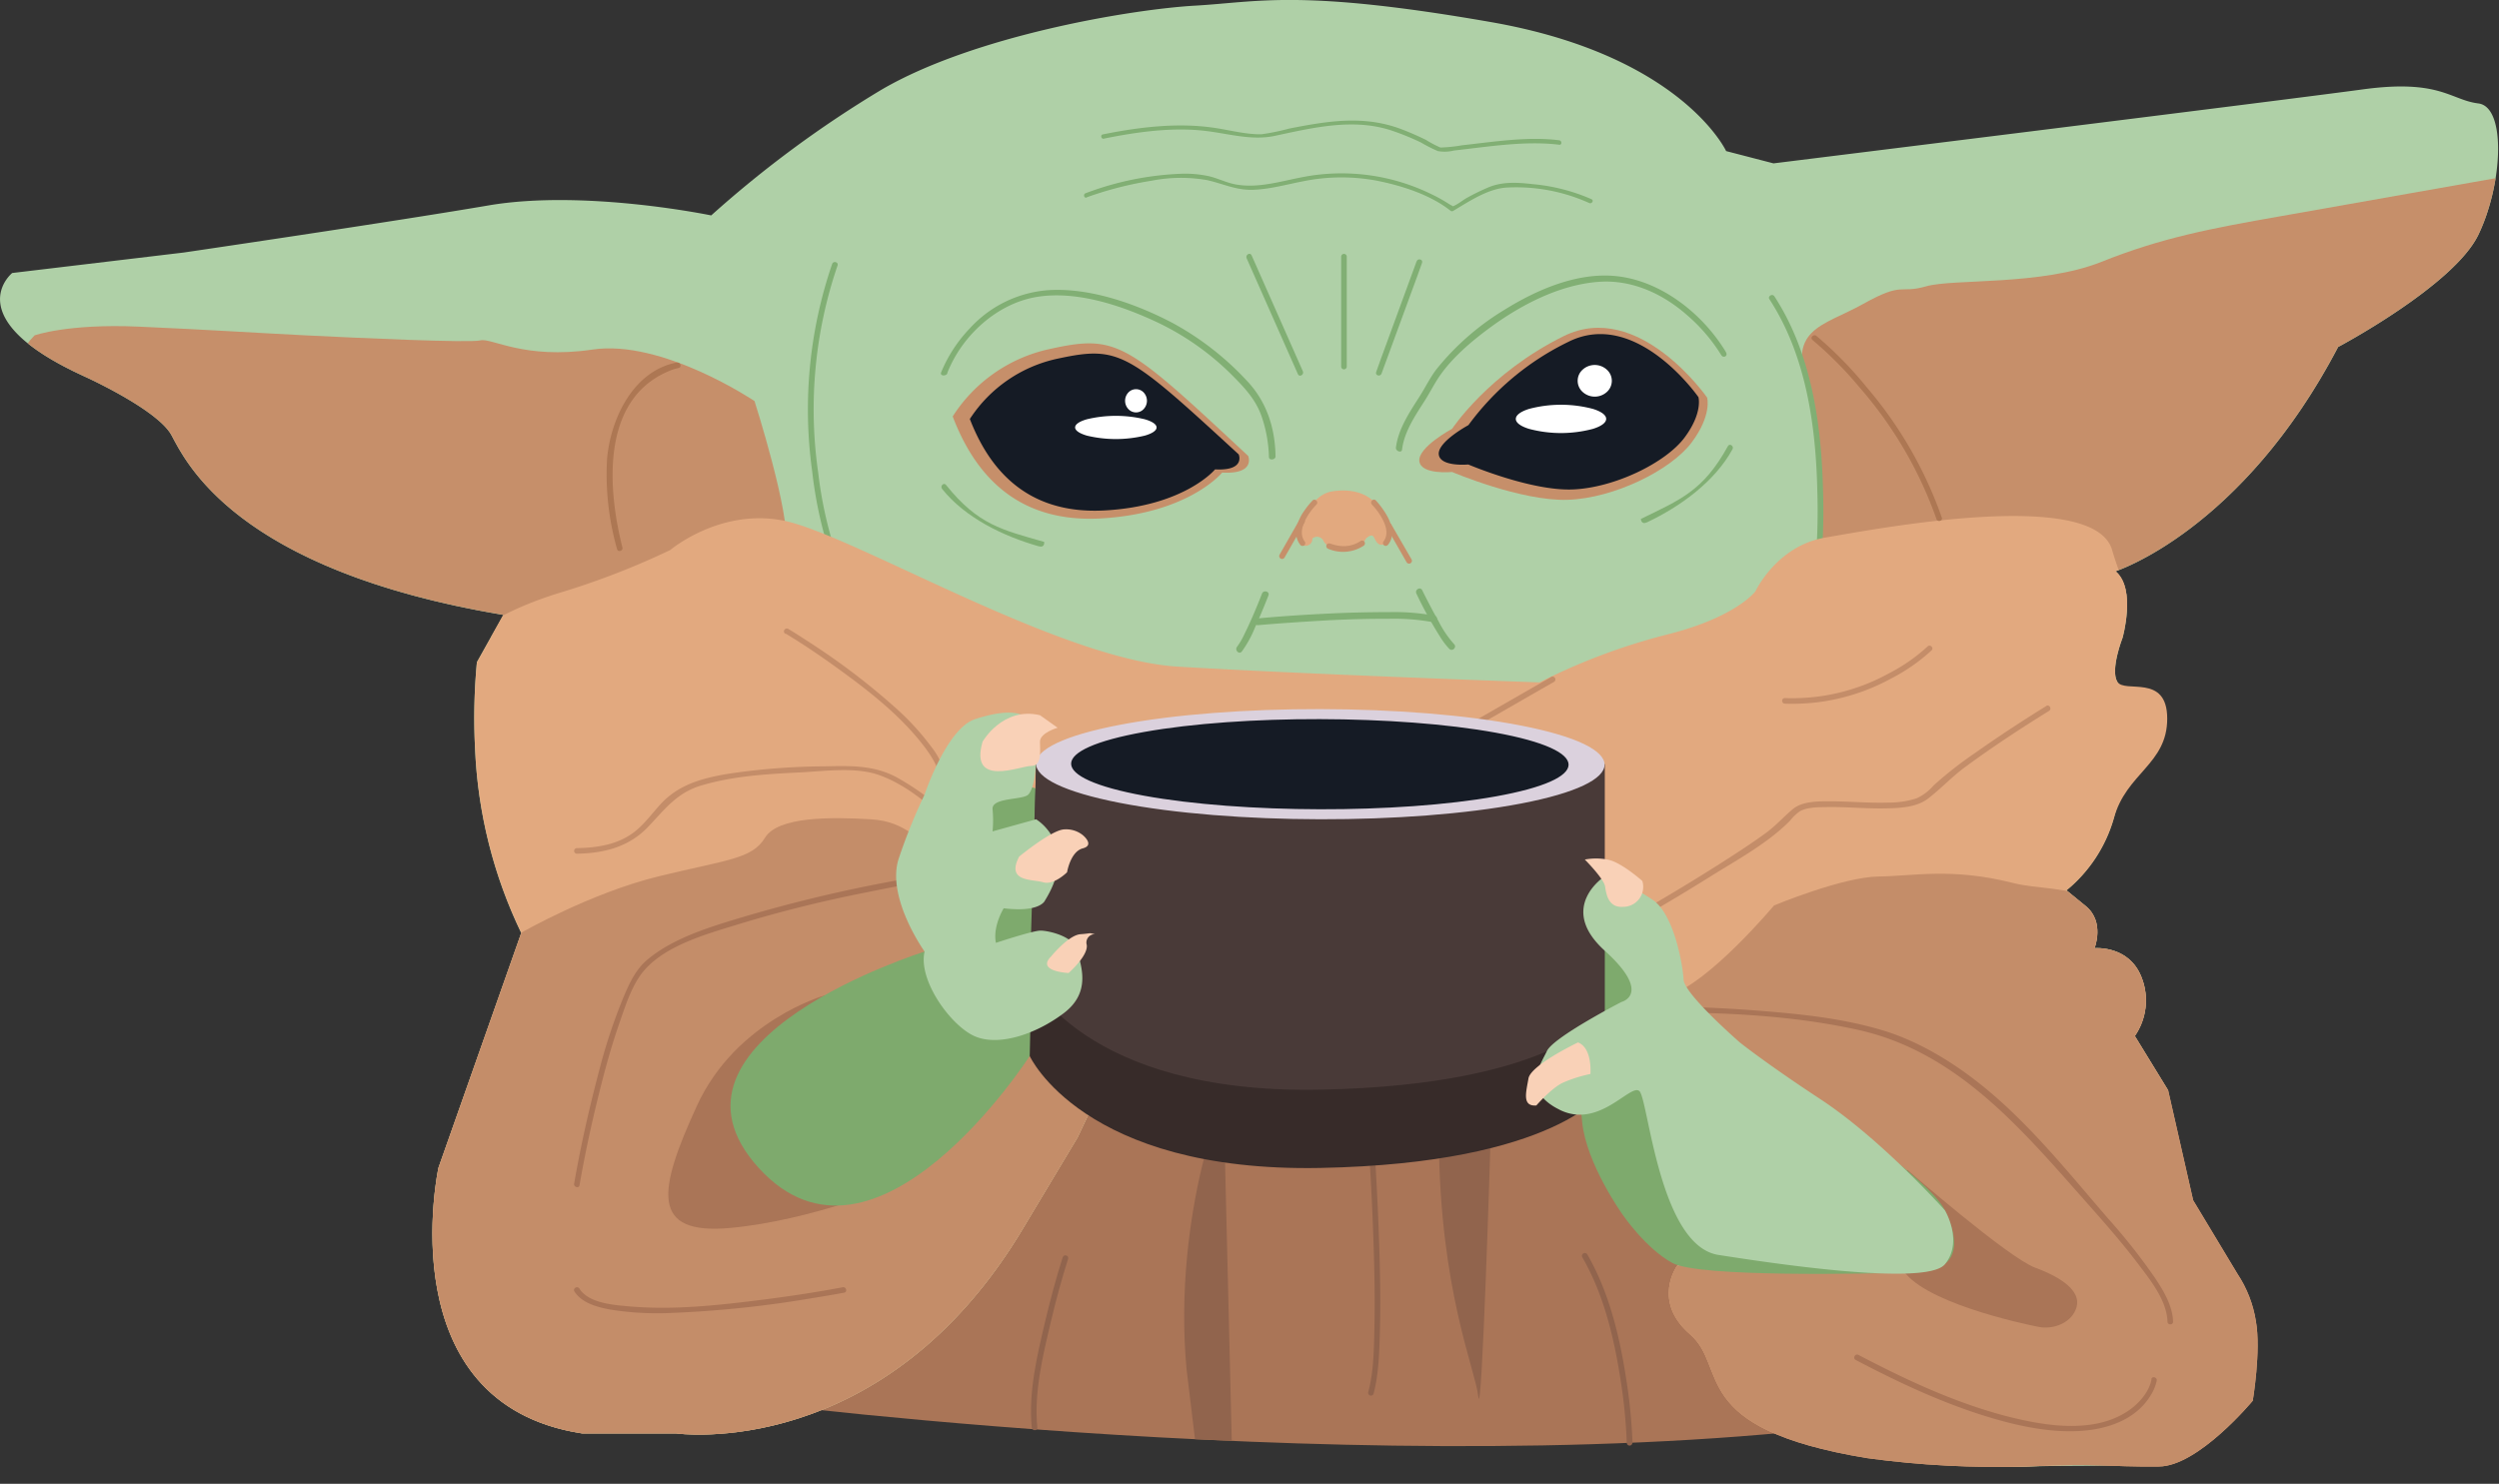 <svg id="f56f4e6a-2eb6-442c-8a66-115b7fea9368" data-name="Layer 1" xmlns="http://www.w3.org/2000/svg" xmlns:xlink="http://www.w3.org/1999/xlink" viewBox="0 0 500.22 297.09"><rect x="0" y="0" width="500.22" height="297.09" fill="#333333" stroke="none"/><defs><clipPath id="bdfa34a8-8df5-4bb8-862f-b2cbe909c6e0"><path d="M142.36,43.13s-25.39-5.28-44.58-2-61,9.43-61,9.43L2.44,54.66S-8.79,63.72,17,75.42c0,0,14.5,6.55,17.31,11.7s12.64,27,66.45,36l-5.3,9.47A119.14,119.14,0,0,0,95.1,150a93.84,93.84,0,0,0,9.24,36.8l-16.57,47S77.54,281,116.5,287h18.79s41.8,6,69.87-41.69l10.52-17.55L221,216.57s8.42,9.13,46,8.07,39.3-6.31,39.3-6.31-2.8,5.61,3.51,7l8.66-4.19S317.31,236.9,328.89,245s6.8,8.45,6.8,8.45-5.1,7.06,2.62,13.72-.74,18.81,35.41,24.78a192.78,192.78,0,0,0,31.92,1.68c15.79-.7,15.22.1,26.47,0,7.91,0,18.82-13.17,18.82-13.17s1.69-10,.63-15.93a23.79,23.79,0,0,0-3.68-9.46L439,240.32l-5-22-6.67-10.88a12.53,12.53,0,0,0,1.41-11.58c-2.46-6.67-9.48-6-9.48-6s2.11-5.27-1.75-8.43l-3.86-3.15a29,29,0,0,0,9.47-14.39c2.46-9.12,10.69-10.84,10.69-20s-8.58-4.95-10-7.41,1.06-8.77,1.06-8.77,2.8-9.83-1.41-13.34c0,0,25.27-8.07,44.57-44.91,0,0,23.16-12.28,28.07-22.46s5.61-25.61,0-26.31-7.72-4.92-23.16-2.81S355,32.71,355,32.71l-9.48-2.46s-21.75-15.79-60-22.46S251.83.42,239.19,1.13,195,7.09,176.38,18A222.06,222.06,0,0,0,142.36,43.13Z" fill="none"/></clipPath></defs><path d="M149.61,280.66s141,18.15,236.08,2.58l-55.92-81.08L200.86,206Z" fill="#aa7557"/><path d="M245,223.79c1.16-9.7-10.44,19.12-7.48,50.44l1.68,13.93,7.36.34Z" fill="#91644d"/><path d="M298.37,228.08s-1.76,57.9-2.47,51.5c-.6-5.44-7.7-21.35-7.89-51.5S298.37,228.08,298.37,228.08Z" fill="#91644d"/><path d="M273.86,228.08c.51,7.06.86,14.13,1.09,21.2.18,5.57.29,11.15.16,16.72-.1,4.21-.13,8.63-1.23,12.72a.56.56,0,0,0,1.08.3c1-3.85,1.12-8,1.24-12,.17-5.73.07-11.47-.11-17.2Q275.75,239,275,228.08c-.05-.71-1.17-.72-1.12,0Z" fill="#91644d"/><path d="M212.72,251.73c-1.37,4.31-2.53,8.69-3.57,13.09-1.58,6.72-3.3,14-2.63,21,.07.71,1.19.72,1.12,0-.68-7,1.08-14.32,2.69-21.08,1-4.26,2.14-8.51,3.47-12.69.22-.69-.86-1-1.08-.3Z" fill="#91644d"/><path d="M326.78,288.88a108.2,108.2,0,0,0-1.39-13.55c-1.32-8.32-3.42-16.81-7.66-24.16a.56.56,0,0,0-1,.57c4.2,7.26,6.24,15.67,7.55,23.89a105.09,105.09,0,0,1,1.35,13.25.56.56,0,0,0,1.12,0Z" fill="#91644d"/><path d="M142.36,43.13s-25.39-5.28-44.58-2-61,9.43-61,9.43L2.44,54.66S-8.79,63.72,17,75.42c0,0,14.5,6.55,17.31,11.7s12.64,27,66.45,36l-5.3,9.47A119.14,119.14,0,0,0,95.1,150a93.84,93.84,0,0,0,9.24,36.8l-16.57,47S77.54,281,116.5,287h18.79s41.8,6,69.87-41.69l10.52-17.55L221,216.57s8.42,9.13,46,8.07,39.3-6.31,39.3-6.31-2.8,5.61,3.51,7l7.52-3.34a32.53,32.53,0,0,0,13.12,21c11.58,8.07,5.33,10.44,5.33,10.44s8.07,10.46,15.79,17.13-10,11.13,26.18,17.1a58.69,58.69,0,0,0,28,6c15.79-.7,32.35,1.87,33.05-9.36s9.39-7.75,9.39-7.75-1.23,0-2.28-6-6-11.93-6-11.93l-6-19,.07-21.32-6.67-10.88a12.53,12.53,0,0,0,1.41-11.58c-2.46-6.67-9.48-6-9.48-6s2.11-5.27-1.75-8.43l-3.86-3.15a29,29,0,0,0,9.47-14.39c2.46-9.12,4.56-9.12,4.56-18.25s-2.45-6.66-3.86-9.12,1.06-8.77,1.06-8.77,2.8-9.83-1.41-13.34c0,0,25.27-8.07,44.57-44.91,0,0,23.16-12.28,28.07-22.46s5.61-25.61,0-26.31-7.72-4.92-23.16-2.81S355,32.71,355,32.71l-9.48-2.46s-8.9-19.17-47.14-25.84-46.54-4-59.18-3.28S195,7.09,176.38,18A222.06,222.06,0,0,0,142.36,43.13Z" fill="#afd0a7"/><g clip-path="url(#bdfa34a8-8df5-4bb8-862f-b2cbe909c6e0)"><path d="M6.92,67.15s6.59-2.38,20.85-1.75,23.05,1.23,33.48,1.75,32.74,1.54,34.93,1S104.94,72,118.52,70c14-2.15,32.51,10.3,32.51,10.3s7.3,22.83,6.28,29.1c-1.25,7.7-12.11,21.43-58.2,18.14S-12.83,86.93,6.92,67.15Z" fill="#c68f6a"/><path d="M500.22,35.56s-30.17,5.35-43.89,7.76-23.6,4.27-35.67,9.1S391,55.76,385.54,57.33s-4.39-1.06-12.62,3.54-15.58,4.78-10.69,17.94c3.33,9,1.62,32,1.62,32l-5.37,5.57s28.16,25.42,81.39-.37S500.22,35.56,500.22,35.56Z" fill="#c68f6a"/><path d="M168,112.76a82.32,82.32,0,0,1-4.22-18.11,89,89,0,0,1,3.87-41.49c.24-.68-.84-1-1.08-.3a89.83,89.83,0,0,0-4,41.48,83.31,83.31,0,0,0,4.3,18.71c.25.67,1.34.38,1.08-.29Z" fill="#81af74"/><path d="M363.63,120.76A127.23,127.23,0,0,0,364.91,98c-.33-13.25-2.37-27.37-9.74-38.68-.4-.6-1.37,0-1,.57,7.39,11.33,9.34,25.51,9.61,38.78a126,126,0,0,1-1.26,21.78c-.11.7,1,1,1.08.29Z" fill="#81af74"/><path d="M308.17,136.63a123.76,123.76,0,0,1,25.36-9.54c14.07-3.5,17.86-8.71,17.86-8.71s4.25-9.11,14-10.75,53.71-10.13,57.39,2.49,10.75,21.5,13.09,22.17c0,0-3.35,8.16,0,9.69,0,0,7.72,4.82-17.07,34.3l9.68,18.23,43.87,78.62-24.89,12.65-10,7.87-28.14,3-74.36-9.83-27.37-52.89H219s-22.36,54.31-51.5,59.67-68.67,3-68.67,3-34.16-27.47-23.11-59.29a568.59,568.59,0,0,1,21.72-54L90.8,130.87s4.37-7.14,21.92-12.39a154.9,154.9,0,0,0,21.45-8.36s9.91-8.39,22.62-5.89c13.71,2.7,55.1,27.79,78.88,29.24S308.17,136.63,308.17,136.63Z" fill="#e2a97f"/><path d="M104.34,186.75s13.79-7.94,27.5-11.29,18.68-3.44,21.29-7.73,13.31-4.15,21.14-3.69,8.5,4.86,14.7,5.16,137.09,32.46,145.08,30.09,21.06-18,21.06-18,13.71-5.7,20.89-5.79,14.62-1.8,26.76,1.25c5.8,1.45,8.21.24,22.85,4.54,9.78,2.86,36.07,90.2,31.63,107.25-4.26,16.33-347,0-347,0S28.78,260.31,104.34,186.75Z" fill="#c48d69"/><path d="M135.45,72.59c-8.76,1.68-13.26,11.36-13.94,19.34a54.93,54.93,0,0,0,2,18c.17.69,1.25.4,1.08-.3-2.93-11.57-4.38-29.34,9-35.2a11,11,0,0,1,2.23-.75c.71-.13.41-1.21-.3-1.07Z" fill="#ad7753"/><path d="M362.77,68.05a75,75,0,0,1,9.48,9.55,81,81,0,0,1,15.37,26.33c.23.67,1.31.38,1.07-.3a81.78,81.78,0,0,0-15.1-26.17,75,75,0,0,0-10-10.2c-.55-.45-1.35.34-.79.79Z" fill="#ad7753"/><path d="M381.8,234.24s20.15,17.58,25.58,19.58,9.15,4.72,8.29,7.86-4.57,4.58-7.57,4-23.87-5-27.45-11.86S381.8,234.24,381.8,234.24Z" fill="#aa7557"/><path d="M165.09,199.29s-17.73,5-25.57,22.07-9.44,26,6.7,24.5,33.16-8.57,33.16-8.57Z" fill="#aa7557"/><path d="M409.62,141.35c-4.85,3-9.63,6.13-14.28,9.42a76.61,76.61,0,0,0-8.3,6.5,10,10,0,0,1-3.39,2.57,18.16,18.16,0,0,1-5.72.86c-3.94.12-7.88-.28-11.83-.26-2.32,0-5.39,0-7.27,1.59s-3.35,3.28-5.33,4.73c-2.93,2.14-6,4.12-9.05,6.07q-7.26,4.62-14.72,8.93a.56.56,0,0,0,.57,1q6.15-3.55,12.17-7.33c5.34-3.33,11.43-6.62,15.88-11.15a8.59,8.59,0,0,1,2-1.89c1.52-.78,3.51-.76,5.18-.79,3.93-.08,7.85.33,11.78.26,2.84-.05,6.31-.16,8.67-2,2.52-1.94,4.72-4.31,7.31-6.23,5.44-4,11.13-7.75,16.88-11.3.61-.38.05-1.35-.56-1Z" fill="#c48d69"/><path d="M157.22,126.84c3.45,2.07,6.79,4.34,10.06,6.69,6,4.33,12.11,9,16.84,14.82,2,2.47,4.15,5.5,4.29,8.81,0,.72,1.15.72,1.12,0a14.71,14.71,0,0,0-3.17-7.71,51.35,51.35,0,0,0-7.41-8,137.35,137.35,0,0,0-17.17-13c-1.31-.86-2.64-1.72-4-2.53a.56.56,0,0,0-.57,1Z" fill="#c48d69"/><path d="M190.3,163.64a52.15,52.15,0,0,0-10.81-8c-4.67-2.51-9.42-2.3-14.58-2.2A132,132,0,0,0,145.35,155c-5,.86-9.54,2.16-13.06,5.94-1.74,1.88-3.23,4-5.26,5.59-3.31,2.58-7.45,3.21-11.55,3.28a.56.56,0,0,0,0,1.12c5.44-.09,10.4-1.34,14.24-5.36,3.38-3.54,5.76-6.87,10.72-8.32,6.3-1.86,13.08-2.28,19.61-2.59,4.87-.24,11.07-1.14,15.78.48,5.12,1.77,9.79,5.59,13.68,9.27.53.5,1.32-.29.79-.79Z" fill="#c48d69"/><path d="M385.85,129.43a35.36,35.36,0,0,1-7.76,5.4,40.05,40.05,0,0,1-20.82,4.94c-.72,0-.72,1.08,0,1.12a41.16,41.16,0,0,0,21.1-4.94,36.81,36.81,0,0,0,8.27-5.73c.52-.5-.27-1.29-.79-.79Z" fill="#c48d69"/><path d="M187.67,174.92a289.92,289.92,0,0,0-38.32,8.5c-6.66,2-14.39,4.2-19.82,8.77-2.35,2-3.62,4.83-4.79,7.62A110.51,110.51,0,0,0,120,214.09c-2,7.54-3.74,15.21-5.08,22.91-.12.7,1,1,1.08.3,1.07-6.15,2.39-12.25,3.89-18.3,1.19-4.81,2.5-9.61,4.14-14.29,1.23-3.53,2.54-7.78,5.1-10.62,4.54-5.05,12.87-7.23,19.09-9.16a257.26,257.26,0,0,1,25.08-6.23c4.86-1,9.75-1.93,14.65-2.7.71-.11.41-1.19-.3-1.08Z" fill="#aa7557"/><path d="M335.35,202.72c12.13.09,24.61.85,36.47,3.46,18.82,4.13,31.48,18.32,43.69,32.15,4.28,4.85,8.65,9.67,12.56,14.84,2.42,3.21,5.66,7.23,5.79,11.45,0,.72,1.15.73,1.12,0-.1-3.19-1.89-6.14-3.6-8.73A119.59,119.59,0,0,0,422,244c-7.58-8.76-15-18.08-23.93-25.56-6.14-5.16-13.49-9.81-21.21-12.14-7.9-2.39-16.3-3.26-24.5-3.91-5.65-.45-11.32-.75-17-.8a.56.56,0,0,0,0,1.12Z" fill="#aa7557"/><path d="M310.48,135.56,292.28,146l-2.57,1.47a.56.56,0,0,0,.56,1L308.48,138l2.57-1.46a.56.56,0,0,0-.57-1Z" fill="#c48d69"/></g><path d="M189.91,164s10.48-14,24.47-2-8.26,49.42-8.26,49.42-30.91,48.08-54.25,22.43,33.2-43.32,33.2-43.32Z" fill="#7eaa6d"/><path d="M339.51,212.21l23,8s23.66,15.62,26.78,22.09,3.13,12.28-6.25,12.5-42.94,1-48.3-1.93-9.94-9.67-9.94-9.67-7.26-10.1-8.11-18.59-1.74-37.27,4.5-37.27S329.69,187.44,339.51,212.21Z" fill="#7eaa6d"/><path d="M207.4,153l-1.28,58.45s10.63,23.32,58.17,22.4,56.9-15.48,56.9-15.48V153Z" fill="#372b29"/><path d="M207.4,153l-1.28,42.78s10.63,23.32,58.17,22.4,56.9-15.48,56.9-15.48V153Z" fill="#493a38"/><path d="M190.7,83.38a30.69,30.69,0,0,1,19.42-13.5c13.56-3,15.33-1.32,39.72,21.4,0,0,1.58,3.72-5.2,3.34,0,0-6.66,8.19-24.29,9.18S194.71,93.92,190.7,83.38Z" fill="#c68f6a"/><path d="M194.13,83.89a27.88,27.88,0,0,1,17.67-12.1c12.34-2.65,14-1.18,36.15,19.19,0,0,1.44,3.33-4.73,3,0,0-6.06,7.34-22.11,8.22S197.78,93.34,194.13,83.89Z" fill="#151b25"/><path d="M217.59,83.94c-3.18.9-3.18,2.37,0,3.29a24.82,24.82,0,0,0,11.53,0c3.18-.9,3.19-2.38,0-3.29A24.82,24.82,0,0,0,217.59,83.94Z" fill="#fff"/><path d="M225.85,78.6a2.43,2.43,0,0,0,0,3.29,2.09,2.09,0,0,0,3.09,0,2.43,2.43,0,0,0,0-3.29A2.1,2.1,0,0,0,225.85,78.6Z" fill="#fff"/><path d="M290.67,85.85s-6.9,3.71-6.56,6.49,6.56,2.16,6.56,2.16,13.79,5.87,23.11,5.57,20.69-5.94,24.83-11.47,3.1-9,3.1-9S328,59.88,313,67.3,290.67,85.85,290.67,85.85Z" fill="#c68f6a"/><path d="M293.93,85.12S287.71,88.47,288,91s5.91,2,5.91,2,12.45,5.31,20.85,5,18.67-5.36,22.41-10.36,2.8-8.13,2.8-8.13-12.36-17.81-25.94-11.11A54,54,0,0,0,293.93,85.12Z" fill="#151b25"/><path d="M306.07,81.87c-3.53,1.11-3.54,2.91,0,4a24.83,24.83,0,0,0,12.78,0c3.54-1.1,3.54-2.9,0-4A25,25,0,0,0,306.07,81.87Z" fill="#fff"/><path d="M316.81,74a3,3,0,0,0,0,4.49,3.6,3.6,0,0,0,4.82,0,3,3,0,0,0,0-4.48A3.59,3.59,0,0,0,316.81,74Z" fill="#fff"/><path d="M224.08,145.14c-22.24,4.26-22.26,11.24-.05,15.59s58.23,4.42,80.46.15,22.26-11.24.06-15.59S246.31,140.87,224.08,145.14Z" fill="#dbd1dd"/><path d="M229,146.56c-19.45,3.48-19.47,9.2,0,12.76s50.94,3.63,70.39.14,19.46-9.2,0-12.76S248.43,143.07,229,146.56Z" fill="#151b25"/><path d="M185.07,159.1s4.41-13.27,10.13-15.12,11.91-2.55,12.19,3.73-.45,10.27-1.57,11.39-7.36.53-7.14,2.94a23.64,23.64,0,0,1,0,4.42l8.71-2.42s8.7,5.1,1.78,16.26c0,0-.89,2.45-8.26,1.56,0,0-2.23,3.57-1.56,6.92,0,0,7.37-2.45,8.93-2.45s6.7,1.11,7.36,4,2.91,8.26-2.67,12.5-13,6.7-17.77,4.69-11.47-11.16-10.13-17c0,0-7.81-10.94-5.13-18.75A112.42,112.42,0,0,1,185.07,159.1Z" fill="#afd0a7"/><path d="M344,251.27c-11.9-1.83-14.06-31.24-15.85-32.81s-8,7.59-15.85,3.8l-.8-.42c-6.73-3.75-3.16-8.62-1.85-11.41s14.93-9.82,14.93-9.82,6.25-1.56-3.37-10.27,0-14.88,0-14.88a36.68,36.68,0,0,1,9.89,4.91c4.06,3.12,5.75,12.87,5.9,15.78s11.26,12.57,11.26,12.57,5.38,4.3,16.05,11.31c12.3,8.07,25,22.31,25,22.31s3.73,6.2,0,10.79S353.21,252.7,344,251.27Z" fill="#afd0a7"/><path d="M189.6,74.73c2.92-7.53,10-14,18-15.29s17,1.78,24.14,5.14a53.79,53.79,0,0,1,15.34,11c2.41,2.44,4.47,4.75,5.56,8.1A27.11,27.11,0,0,1,254,91.5c0,.76,1.33.58,1.32-.12-.08-5.79-1.84-11.1-5.86-15.28a57.84,57.84,0,0,0-14.68-11.4c-7.34-3.87-16.73-7.2-25.14-6.59a23.6,23.6,0,0,0-15.52,7.64,28.32,28.32,0,0,0-5.74,8.82c-.29.74,1,.8,1.27.16Z" fill="#81af74"/><path d="M345.5,70.53c-4.64-7.72-13.1-14.44-22.24-15.27-7.68-.71-15.71,2.78-22.1,6.76a51.86,51.86,0,0,0-13.6,11.88c-1.29,1.67-2.21,3.6-3.34,5.38-2,3.16-4.34,6.55-4.8,10.36-.08.67,1.14,1.16,1.23.36.43-3.59,2.69-6.87,4.58-9.84.94-1.48,1.74-3.06,2.7-4.52,2.65-4,6.78-7.46,10.62-10.26C304.71,60.9,312.3,57,320,56.43c6.63-.49,12.81,2.36,17.7,6.67a34.34,34.34,0,0,1,6.84,8c.41.68,1.39.2.95-.54Z" fill="#81af74"/><path d="M261,109.27s-2.73-2.15.55-6.41c0,0,1.59-3.93,5.14-4.48s7.09.13,9.28,3.12a12.3,12.3,0,0,1,2.07,6.88c-2.32,1.85-2.68-.48-3.16-1s-1.47.46-1.47.46c-1.05,2.15-4.33,2-4.33,2s-3.34.14-4.13-1.48a1.44,1.44,0,0,0-2.26-.54,1.37,1.37,0,0,1-1.69,1.43" fill="#e2a97f"/><path d="M262.7,100.25a15,15,0,0,0-1.61,2,8.44,8.44,0,0,0-1.64,4.31,3.89,3.89,0,0,0,.79,2.48.58.58,0,0,0,.76.2.56.56,0,0,0,.2-.77c-1.13-1.47-.5-3.33.32-4.79a13.26,13.26,0,0,1,2-2.67c.5-.52-.29-1.31-.79-.79Z" fill="#c68f6a"/><path d="M274.58,101a12.72,12.72,0,0,1,2,2.67c.83,1.46,1.46,3.32.32,4.79a.57.57,0,0,0,.2.77.59.59,0,0,0,.77-.2c2-2.57-.14-6-1.85-8.12-.2-.24-.4-.48-.62-.71-.5-.51-1.29.28-.79.8Z" fill="#c68f6a"/><path d="M207.88,109.37c-7-2-14.68-5.67-19.31-11.49h0c-.44-.56.34-1.36.79-.79,6.41,8,11.22,9,19.65,11.41C209,108.5,209.23,109.75,207.88,109.37Z" fill="#81af74"/><path d="M268.46,51.39v22a.56.56,0,0,0,1.12,0v-22a.56.56,0,0,0-1.12,0Z" fill="#81af74"/><path d="M283.56,52.32l-7.1,19.39-1,2.79c-.24.68.84,1,1.08.3l7.11-19.39,1-2.79c.25-.68-.83-1-1.08-.3Z" fill="#81af74"/><path d="M249.52,51.67l9,20.35,1.29,2.91c.29.66,1.25.09,1-.56l-9-20.36-1.29-2.91c-.29-.65-1.25-.09-1,.57Z" fill="#81af74"/><path d="M260.12,104.07l-3.5,6.13-.49.86a.56.56,0,0,0,1,.56l3.51-6.13.49-.86a.56.56,0,0,0-1-.56Z" fill="#c68f6a"/><path d="M277.55,105.57l3.51,6.13.49.86a.56.56,0,0,0,1-.56L279,105.87l-.49-.86a.56.56,0,0,0-1,.56Z" fill="#c68f6a"/><path d="M265.75,109.83a7.53,7.53,0,0,0,7.2-.56.59.59,0,0,0,.2-.77.58.58,0,0,0-.77-.2,6,6,0,0,1-4.16,1,7.74,7.74,0,0,1-1.43-.3l-.42-.14-.13,0,.08,0a.59.59,0,0,0-.77.2.58.58,0,0,0,.2.77Z" fill="#c68f6a"/><path d="M196.68,148.5s4-7.07,11.49-5.3l3.53,2.51s-3.53,1-3.53,2.79.44,4.86-1.77,4.86S194,157.78,196.68,148.5Z" fill="#f9d1b7"/><path d="M210.38,191.52s3.49-4.3,5.9-4.47,1.42-.33,2.91,0a1.67,1.67,0,0,0-1.66,2.14c.33,2.16-3.63,5.63-3.63,5.63S207.36,194.53,210.38,191.52Z" fill="#f9d1b7"/><path d="M204,171.51s6.62-5.45,9.1-5.45a5.31,5.31,0,0,1,3.64,1.15s2.48,2,0,2.65-3.15,4.79-3.15,4.79-2.64,2.65-4.79,2S201.32,176.64,204,171.51Z" fill="#f9d1b7"/><path d="M328.74,176.39s-4.29-3.84-7-4.29a12.16,12.16,0,0,0-4.51,0s3.83,3.84,4.06,5.41.68,4.28,3.61,4.06A4,4,0,0,0,328.74,176.39Z" fill="#f9d1b7"/><path d="M315.87,208.72s-9.46,4.51-9.92,7.22-1.35,5.63,1.58,5.4c0,0,2.93-3.38,5.19-4.5a26.9,26.9,0,0,1,5.63-1.8S318.8,209.85,315.87,208.72Z" fill="#f9d1b7"/><path d="M168.67,257.74c-5.28,1-10.61,1.8-15.94,2.48-8.91,1.13-18.11,2.15-27.09,1.32-3-.27-7.86-.66-9.67-3.54-.39-.61-1.35-.05-1,.56,1.45,2.29,4.41,3.11,6.92,3.6a59,59,0,0,0,12.67.71,216.74,216.74,0,0,0,28-2.95c2.14-.34,4.29-.7,6.42-1.1.71-.14.41-1.22-.3-1.08Z" fill="#aa7557"/><path d="M430.67,276.17c-.48,2.55-2.53,4.85-4.6,6.26-7.08,4.85-17.22,3-24.89,1C391,280.7,381.34,276.18,372,271.28c-.64-.33-1.2.63-.57,1,8.71,4.58,17.7,8.8,27.15,11.61,5.63,1.67,11.58,2.93,17.48,2.64,5.49-.27,11.37-2.15,14.39-7.08a9.13,9.13,0,0,0,1.26-3c.13-.7-.95-1-1.08-.29Z" fill="#aa7557"/><path d="M217.54,39.5a71.26,71.26,0,0,1,13-3.32,30.29,30.29,0,0,1,11.11-.11c3.22.73,5.83,2.06,9.23,1.93s6.71-1.08,10-1.71a38.31,38.31,0,0,1,14.67-.12c5.06,1,10.74,2.82,14.77,6a.46.46,0,0,0,.54.07c3.17-1.89,6.88-4.4,10.62-4.68a35.47,35.47,0,0,1,16.63,3.09c.52.24,1-.53.45-.77a37.44,37.44,0,0,0-11.64-3c-3-.34-6-.57-8.86.58a45.05,45.05,0,0,0-4.42,2.15c-.86.46-2.21,1.63-3.19,1.79.7-.11.19-.15-.46-.59A29.23,29.23,0,0,0,286.77,39a40.89,40.89,0,0,0-26.08-3.53c-4.4.84-8.91,2.29-13.42,1.44-1.85-.35-3.52-1.23-5.36-1.65a22.62,22.62,0,0,0-5.25-.48,60.41,60.41,0,0,0-19.36,3.91c-.54.19-.31,1.06.24.86Z" fill="#81af74"/><path d="M221,27.75c6.52-1.32,13.55-2.32,20.19-1.55,4.75.55,9.34,2,14,1,7.72-1.65,15.85-3.63,23.55-1a51.08,51.08,0,0,1,5.69,2.33,29.83,29.83,0,0,0,3.38,1.72,7.65,7.65,0,0,0,3.22-.11c6.82-.76,14.23-2,21.08-1.16.57.08.56-.82,0-.89-6.33-.81-13.15.31-19.46,1a30.58,30.58,0,0,1-4.32.45A21.26,21.26,0,0,1,285.42,28c-1.65-.8-3.32-1.54-5-2.17-7.5-2.81-14.7-1.59-22.36-.09a44.47,44.47,0,0,1-5.54,1.14c-3.09.07-6.45-.85-9.48-1.29-7.36-1.08-15-.15-22.29,1.32-.56.11-.32,1,.24.86Z" fill="#81af74"/><path d="M252.61,118.86c-.58,1.51-1.2,3-1.84,4.49-.53,1.2-1.07,2.4-1.66,3.58a14.8,14.8,0,0,1-1.49,2.57c-.53.67.41,1.63.95.95a22.31,22.31,0,0,0,2.61-4.74c.8-1.76,1.55-3.54,2.27-5.34.15-.38.31-.77.45-1.15.32-.81-1-1.16-1.29-.36Z" fill="#81af74"/><path d="M283.52,118.85a80.77,80.77,0,0,0,4.81,8.75,14.29,14.29,0,0,0,1.78,2.32c.62.61,1.57-.34.95-.95a21.08,21.08,0,0,1-3.11-4.59c-.95-1.68-1.85-3.38-2.72-5.1-.19-.37-.37-.74-.55-1.11-.38-.78-1.54-.1-1.16.68Z" fill="#81af74"/><path d="M251.75,125.18c4.79-.42,9.6-.72,14.41-1,3.87-.18,7.76-.31,11.64-.28a42.89,42.89,0,0,1,9,.67c.84.19,1.2-1.1.35-1.29a43.27,43.27,0,0,0-8.95-.72c-3.88,0-7.75.08-11.62.26-4.94.23-9.88.54-14.81,1-.85.07-.86,1.42,0,1.34Z" fill="#81af74"/><path d="M329.72,104.56c6.57-3.11,13.5-8.09,17.07-14.61h0c.35-.62-.56-1.27-.91-.64-4.94,9-9.53,10.73-17.42,14.59C328.46,103.9,328.46,105.16,329.72,104.56Z" fill="#81af74"/></svg>